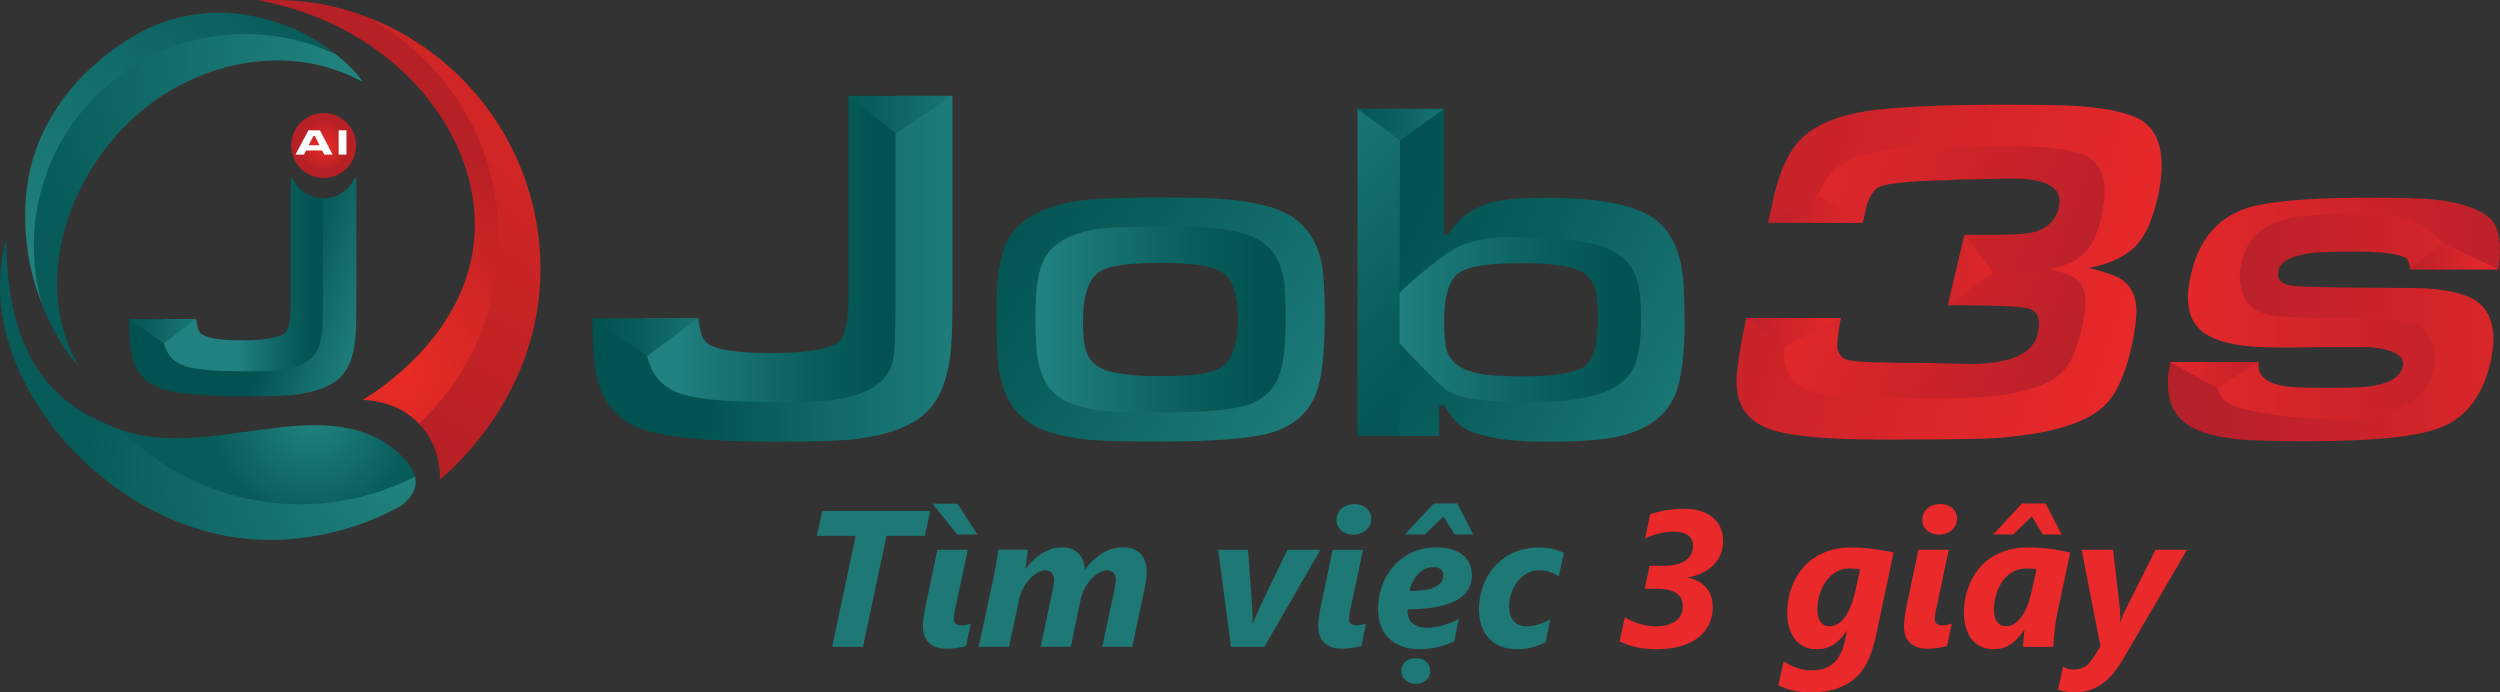<?xml version="1.0" encoding="UTF-8"?>
<svg id="Layer_2" data-name="Layer 2" xmlns="http://www.w3.org/2000/svg" xmlns:xlink="http://www.w3.org/1999/xlink" viewBox="0 0 509.21 141.04">
  <rect x="0" y="0" width="509.21" height="141.04" fill="#333333" stroke="none"/>
  <defs>
    <style>
      .cls-1 {
        fill: url(#linear-gradient-2);
      }

      .cls-2 {
        fill: url(#radial-gradient-7);
      }

      .cls-3 {
        fill: #fff;
      }

      .cls-4 {
        fill: url(#linear-gradient-17);
      }

      .cls-5 {
        fill: url(#linear-gradient-15);
      }

      .cls-6 {
        fill: url(#linear-gradient-18);
      }

      .cls-7 {
        fill: url(#linear-gradient-28);
      }

      .cls-8 {
        fill: url(#linear-gradient-14);
      }

      .cls-9 {
        fill: url(#linear-gradient-36);
      }

      .cls-10 {
        fill: url(#linear-gradient-20);
      }

      .cls-11 {
        fill: url(#linear-gradient-6);
      }

      .cls-12 {
        fill: url(#radial-gradient-5);
      }

      .cls-13 {
        fill: url(#radial-gradient-4);
      }

      .cls-14 {
        fill: url(#linear-gradient-35);
      }

      .cls-15 {
        fill: url(#linear-gradient-32);
      }

      .cls-16 {
        fill: url(#linear-gradient-11);
      }

      .cls-17 {
        fill: url(#radial-gradient-6);
      }

      .cls-18 {
        fill: url(#linear-gradient-10);
      }

      .cls-19 {
        fill: url(#radial-gradient);
      }

      .cls-20 {
        fill: url(#linear-gradient-37);
      }

      .cls-21 {
        fill: url(#linear-gradient-16);
      }

      .cls-22 {
        fill: url(#linear-gradient-31);
      }

      .cls-23 {
        fill: url(#linear-gradient-21);
      }

      .cls-24 {
        fill: url(#linear-gradient-25);
      }

      .cls-25 {
        fill: url(#linear-gradient-5);
      }

      .cls-26 {
        fill: #eb2c25;
      }

      .cls-27 {
        fill: url(#radial-gradient-2);
      }

      .cls-28 {
        fill: url(#linear-gradient-34);
      }

      .cls-29 {
        fill: url(#radial-gradient-3);
      }

      .cls-30 {
        fill: url(#linear-gradient-7);
      }

      .cls-31 {
        fill: url(#linear-gradient-24);
      }

      .cls-32 {
        fill: url(#linear-gradient-9);
      }

      .cls-33 {
        fill: url(#linear-gradient-22);
      }

      .cls-34 {
        fill: url(#linear-gradient-3);
      }

      .cls-35 {
        fill: #1d7876;
      }

      .cls-36 {
        fill: url(#linear-gradient);
      }

      .cls-37 {
        fill: url(#linear-gradient-27);
      }

      .cls-38 {
        fill: #e9292a;
      }

      .cls-39 {
        fill: url(#linear-gradient-33);
      }

      .cls-40 {
        fill: url(#linear-gradient-38);
      }

      .cls-41 {
        fill: url(#linear-gradient-29);
      }

      .cls-42 {
        fill: url(#linear-gradient-30);
      }

      .cls-43 {
        fill: url(#linear-gradient-23);
      }

      .cls-44 {
        fill: url(#linear-gradient-19);
      }

      .cls-45 {
        fill: url(#linear-gradient-4);
      }

      .cls-46 {
        fill: url(#linear-gradient-8);
      }

      .cls-47 {
        fill: url(#linear-gradient-12);
      }

      .cls-48 {
        fill: url(#linear-gradient-13);
      }

      .cls-49 {
        fill: url(#linear-gradient-26);
      }
    </style>
    <linearGradient id="linear-gradient" x1="279.28" y1="54.97" x2="334.71" y2="54.97" gradientUnits="userSpaceOnUse">
      <stop offset="0" stop-color="#218180"/>
      <stop offset=".59" stop-color="#0f6665"/>
      <stop offset="1" stop-color="#015250"/>
    </linearGradient>
    <linearGradient id="linear-gradient-2" x1="209.97" y1="64.9" x2="261.74" y2="64.9" xlink:href="#linear-gradient"/>
    <linearGradient id="linear-gradient-3" x1="123.61" y1="54.43" x2="183.34" y2="54.43" xlink:href="#linear-gradient"/>
    <linearGradient id="linear-gradient-4" x1="213.36" y1="64.86" x2="258.08" y2="64.86" gradientUnits="userSpaceOnUse">
      <stop offset="0" stop-color="#218180"/>
      <stop offset=".09" stop-color="#1d7b7a"/>
      <stop offset=".67" stop-color="#085d5b"/>
      <stop offset="1" stop-color="#015250"/>
    </linearGradient>
    <linearGradient id="linear-gradient-5" x1="271.32" y1="89.62" x2="199.99" y2="39.58" xlink:href="#linear-gradient-4"/>
    <linearGradient id="linear-gradient-6" x1="137.97" y1="51.06" x2="180.88" y2="51.06" xlink:href="#linear-gradient-4"/>
    <linearGradient id="linear-gradient-7" x1="200.22" y1="54.74" x2="142.08" y2="54.74" xlink:href="#linear-gradient"/>
    <linearGradient id="linear-gradient-8" x1="148.39" y1="68.68" x2="121.35" y2="68.68" xlink:href="#linear-gradient-4"/>
    <linearGradient id="linear-gradient-9" x1="200.79" y1="23.38" x2="165.59" y2="23.38" xlink:href="#linear-gradient-4"/>
    <linearGradient id="linear-gradient-10" x1="296.06" y1="85.65" x2="272.33" y2="85.65" xlink:href="#linear-gradient-4"/>
    <linearGradient id="linear-gradient-11" x1="284.88" y1="64.99" x2="332.33" y2="64.99" xlink:href="#linear-gradient-4"/>
    <linearGradient id="linear-gradient-12" x1="353.92" y1="89.63" x2="279.43" y2="49.65" xlink:href="#linear-gradient-4"/>
    <linearGradient id="linear-gradient-13" x1="251.86" y1="27.18" x2="305.57" y2="79.6" xlink:href="#linear-gradient-4"/>
    <linearGradient id="linear-gradient-14" x1="300.59" y1="25.4" x2="273.4" y2="25.4" xlink:href="#linear-gradient-4"/>
    <linearGradient id="linear-gradient-15" x1="445.08" y1="64.57" x2="508.32" y2="64.57" gradientUnits="userSpaceOnUse">
      <stop offset="0" stop-color="#b52028"/>
      <stop offset=".32" stop-color="#c72228"/>
      <stop offset="1" stop-color="#eb2628"/>
    </linearGradient>
    <linearGradient id="linear-gradient-16" x1="431.8" y1="55.56" x2="359.19" y2="55.56" xlink:href="#linear-gradient-15"/>
    <linearGradient id="linear-gradient-17" x1="437.85" y1="52.19" x2="356.83" y2="21.52" gradientUnits="userSpaceOnUse">
      <stop offset="0" stop-color="#b5202a"/>
      <stop offset=".3" stop-color="#c5222a"/>
      <stop offset="1" stop-color="#e9292a"/>
    </linearGradient>
    <linearGradient id="linear-gradient-18" x1="424.4" y1="82.69" x2="361.49" y2="50.8" xlink:href="#linear-gradient-17"/>
    <linearGradient id="linear-gradient-19" x1="413.33" y1="76.78" x2="359.23" y2="46.6" xlink:href="#linear-gradient-17"/>
    <linearGradient id="linear-gradient-20" x1="316.54" y1="28.39" x2="437.34" y2="68.94" xlink:href="#linear-gradient-17"/>
    <linearGradient id="linear-gradient-21" x1="356.1" y1="42.91" x2="384.57" y2="42.34" xlink:href="#linear-gradient-17"/>
    <linearGradient id="linear-gradient-22" x1="350.7" y1="67.49" x2="377.16" y2="67.78" xlink:href="#linear-gradient-17"/>
    <linearGradient id="linear-gradient-23" x1="380.95" y1="55" x2="411.43" y2="55" xlink:href="#linear-gradient-17"/>
    <linearGradient id="linear-gradient-24" x1="451.48" y1="73.73" x2="451.49" y2="73.73" xlink:href="#linear-gradient-17"/>
    <linearGradient id="linear-gradient-25" x1="442.6" y1="64.48" x2="508.19" y2="64.48" xlink:href="#linear-gradient-17"/>
    <linearGradient id="linear-gradient-26" x1="447.46" y1="66.78" x2="533.19" y2="66.78" xlink:href="#linear-gradient-17"/>
    <linearGradient id="linear-gradient-27" x1="521.25" y1="62.82" x2="433.95" y2="62.82" xlink:href="#linear-gradient-17"/>
    <linearGradient id="linear-gradient-28" x1="489.21" y1="52.16" x2="508.02" y2="52.16" xlink:href="#linear-gradient-17"/>
    <linearGradient id="linear-gradient-29" x1="467.21" y1="76.38" x2="439.17" y2="76.38" xlink:href="#linear-gradient-17"/>
    <linearGradient id="linear-gradient-30" x1="86.02" y1="49.73" x2="102.26" y2="49.73" xlink:href="#linear-gradient-15"/>
    <radialGradient id="radial-gradient" cx="79.81" cy="75.47" fx="79.81" fy="75.47" r="48.09" gradientUnits="userSpaceOnUse">
      <stop offset="0" stop-color="#eb2c25"/>
      <stop offset=".99" stop-color="#b72025"/>
    </radialGradient>
    <radialGradient id="radial-gradient-2" cx="144.38" cy="-7.93" fx="144.38" fy="-7.93" r="115.63" xlink:href="#radial-gradient"/>
    <radialGradient id="radial-gradient-3" cx="63.68" cy="84.91" fx="63.68" fy="84.91" r="20.76" gradientUnits="userSpaceOnUse">
      <stop offset="0" stop-color="#23847f"/>
      <stop offset="1" stop-color="#075c5a"/>
    </radialGradient>
    <radialGradient id="radial-gradient-4" cx="83.98" cy="94.92" fx="83.98" fy="94.92" r="66.27" xlink:href="#radial-gradient-3"/>
    <radialGradient id="radial-gradient-5" cx="72.51" cy="13.43" fx="72.51" fy="13.43" r="66.27" xlink:href="#radial-gradient-3"/>
    <radialGradient id="radial-gradient-6" cx="1.51" cy="53.5" fx="1.51" fy="53.5" r="76.19" xlink:href="#radial-gradient-3"/>
    <linearGradient id="linear-gradient-31" x1="67.79" y1="38.74" x2="67.76" y2="38.72" xlink:href="#linear-gradient-4"/>
    <linearGradient id="linear-gradient-32" x1="67.79" y1="38.74" x2="67.76" y2="38.72" xlink:href="#linear-gradient-4"/>
    <linearGradient id="linear-gradient-33" x1="67.8" y1="38.73" x2="67.75" y2="38.73" xlink:href="#linear-gradient-4"/>
    <radialGradient id="radial-gradient-7" cx="65.92" cy="29.66" fx="65.92" fy="29.66" r="5.13" xlink:href="#radial-gradient"/>
    <linearGradient id="linear-gradient-34" x1="67.75" y1="38.73" x2="67.79" y2="38.73" xlink:href="#linear-gradient-4"/>
    <linearGradient id="linear-gradient-35" x1="71.08" y1="63.59" x2="63.17" y2="55.49" xlink:href="#linear-gradient-4"/>
    <linearGradient id="linear-gradient-36" x1="48.64" y1="56.09" x2="64.61" y2="56.09" xlink:href="#linear-gradient-4"/>
    <linearGradient id="linear-gradient-37" x1="76.13" y1="65.09" x2="57.18" y2="59.13" xlink:href="#linear-gradient"/>
    <linearGradient id="linear-gradient-38" x1="42.48" y1="67.54" x2="23.68" y2="67.33" xlink:href="#linear-gradient-4"/>
  </defs>
  <g id="Layer_1-2" data-name="Layer 1">
    <g>
      <g>
        <path class="cls-36" d="m335.24,59.64c-.69-4.52-1.75-8.71-6.42-10.54-2.21-.87-4.68-1.19-6.99-1.69-2.64-.57-5.28-1.21-7.96-1.53-5.84-.7-11.57.86-17.02,2.82-2.47.89-4.96,1.82-7.09,3.37-1.45,1.06-2.7,2.31-3.88,3.64.26-8.38.67-16.75,1.21-25.11,1.69-1.17,3.3-2.47,4.79-3.89.39-.38.63-.98.63-1.52s-.23-1.16-.63-1.52c-.41-.38-.95-.66-1.52-.63-.58.03-1.1.22-1.52.63-.86.82-1.76,1.59-2.69,2.32-.24.18-.48.35-.72.53-.16-.11-.34-.21-.53-.28-.3-.14-.58-.32-.85-.5-.26-.23-.51-.46-.73-.74-.28-.39-.56-.77-.9-1.11-.26-.26-.57-.51-.89-.69-.56-.31-1-.39-1.63-.46-.51-.05-1.17.28-1.52.63-.37.37-.65.98-.63,1.52.03.56.21,1.13.63,1.52.15.11.29.22.44.34.18.11.37.18.57.23.14.14.28.28.41.43.39.52.77,1.03,1.27,1.45.56.46,1.15.81,1.78,1.11-.6,9.11-1.05,18.23-1.31,27.35-.13,4.52-.2,8.97.44,13.46.68,4.78,1.42,9.49,1.43,14.34,0,2.77,4.31,2.77,4.3,0-.01-3.67-.4-7.29-.91-10.9,2.54,3.23,6.01,5.51,9.84,6.94,4.71,1.76,9.86,2.12,14.84,2.15,4.87.03,10.28.19,15-1.26,4.23-1.3,7.39-4.29,8.9-8.45,1.66-4.57.61-9.31-.1-13.95Zm-3.29,9.39c-.23,3.59-2.14,7.01-5.52,8.47-3.62,1.56-8.02,1.41-11.88,1.48-4.16.08-8.4.07-12.49-.76-4.11-.84-8.03-2.49-10.98-5.55-3.17-3.29-3.73-7.12-3.6-11.54,0-.24-.03-.44-.08-.64,2.44-2.91,4.9-5.43,8.53-6.88,4-1.59,8.27-3.07,12.57-3.51,4.4-.44,8.6.68,12.86,1.6,3.6.78,7.95.95,9.05,5.15.5,1.93.68,3.98.99,5.95.32,2.06.68,4.14.55,6.24Z"/>
        <path class="cls-1" d="m262.73,67.24c-.32-5.26.9-11.14-1.43-16.07-.98-2.06-2.62-3.83-4.74-4.72-2.54-1.05-5.64-.92-8.34-1.12-5.95-.44-11.92-.77-17.89-.58-3.34.11-6.67.4-9.98.89-2.87.42-5.73,1.13-7.79,3.31-3.44,3.65-4.27,9.55-4,14.58-.27.62-.27,1.36.17,2.03,0,.04,0,.07,0,.11.08.67.4,1.18.84,1.52.4,1.78-.39,4.09-.37,5.71.02,2.43.97,4.64,2.61,6.42,3.47,3.76,9.27,4.77,14.11,5.32,5.85.67,11.82.43,17.7.24,5.17-.17,12.12.32,16.33-3.26,4.26-3.62,3.06-9.5,2.77-14.39Zm-5.37,10.95c-1.6,1.57-4.45,1.85-6.57,2.04-2.49.22-5,.28-7.5.36-4.99.16-10.02.31-15-.04-4.36-.3-10.83-.88-13.75-4.65-1.6-2.06-.84-4.44-.66-6.81.13-1.81-.13-3.51-.99-5.01-.28-3.84,0-8.44,2.23-11.5,1.3-1.79,3.29-2.28,5.37-2.63,2.67-.45,5.39-.68,8.09-.82,5.02-.25,10.06-.1,15.08.2,2.46.15,4.91.33,7.36.52,2.2.17,4.36.19,5.79,2.12,2.67,3.61,1.4,9.15,1.53,13.32.06,2.15.31,4.27.46,6.41.15,2.16.23,4.84-1.45,6.49Z"/>
        <path class="cls-34" d="m184.78,27.09c.26-2.75-4.04-2.74-4.3,0-.69,7.26-1.07,14.55-1.09,21.84-.02,7.24.51,14.49.05,21.73-.05.8-.11,1.59-.19,2.39-.06.63,0,2.01-.32,2.56-.47.78-2.79,1.41-3.72,1.74-2.97,1.06-6.08,1.67-9.22,1.95-6.35.57-13.06.27-19.37-.61-3.76-.53-7.15-2.17-10.43-4.01-.62-.35-1.28-.7-1.8-1.2-.1-.09-.23-.26-.35-.37,1.67-.67,3.31-1.86,4.86-2.72,2.08-1.15.67-4.8-1.66-3.93-3.01,1.12-7.13,2.65-10.02.42-1.15-.88-2.12-2-3.71-1.19-1.22.62-1.7,2.24-.94,3.39.44.66,1.05.94,1.68.97.24.17.49.33.57.39.43.31.85.56,1.32.79,1.04.5,2.13.79,3.26.94-.05.37-.03.78.07,1.23.76,3.31,4.23,4.87,6.96,6.27,3.6,1.84,7.18,3.02,11.21,3.45,3.83.4,7.71.65,11.56.71,7.17.1,15.71-.49,21.94-4.46,1.41-.9,1.86-2.12,2.09-3.71.28-2,.46-4.01.56-6.02.22-4.34.09-8.69-.01-13.03-.23-9.86.06-19.69,1-29.51Z"/>
        <g>
          <g>
            <path class="cls-45" d="m261.64,56.33c-.72-3.42-2.44-6.04-5.14-7.58-2.01-1.14-5.16-2.31-9.2-2.71-2.25-.23-5.38-.54-10.29-.54-6.39,0-11.5.17-13.81.54-5.5.89-8.9,3.27-10.56,6.5-1.14,2.2-1.9,6.22-1.9,11.37,0,4.32.02,7.35.27,8.93.6,3.84,2.1,6.44,4.6,8.12,2.06,1.39,5.51,2.56,9.75,2.98,1.76.18,5.48.27,11.1.27,7.54,0,12.92-.32,16.24-1.08,3.96-.92,6.86-3.13,8.12-6.5.87-2.3,1.35-6.45,1.35-12.18,0-3.81-.19-6.48-.54-8.12Zm-13.43,18.82c-1.76.98-5.66,1.46-11.71,1.46s-9.9-.52-12.14-1.56c-1.69-.78-2.79-2.14-3.32-4.1-.29-1.11-.44-2.96-.44-5.56,0-5.75,1.37-9.25,4.1-10.48,2.02-.91,5.96-1.37,11.85-1.37,5.43,0,9.28.49,11.56,1.47,2.7,1.17,4.05,4.49,4.05,9.95s-1.32,8.73-3.95,10.19Z"/>
            <path class="cls-25" d="m269.14,53.44c-.94-4.49-3.19-7.73-6.73-9.75-2.64-1.5-6.6-2.5-11.9-3.03-2.96-.29-7.66-.44-14.1-.44-8.39,0-14.1.24-17.12.73-7.22,1.17-11.92,3.87-14.1,8.1-1.5,2.89-2.24,7.72-2.24,14.49,0,5.66.16,9.53.49,11.61.78,5.04,2.81,8.67,6.1,10.88,2.7,1.82,6.83,3.01,12.39,3.56,2.3.23,7.15.34,14.54.34,9.88,0,17-.51,21.36-1.51,5.2-1.21,8.63-4.02,10.29-8.44,1.14-3.03,1.71-8.29,1.71-15.8,0-5.01-.23-8.58-.68-10.73Zm-8.57,22.99c-1.26,3.37-3.88,5.51-7.84,6.43-3.32.77-8.75,1.15-16.28,1.15-5.62,0-9.32-.09-11.07-.26-4.24-.42-7.39-1.32-9.44-2.71-2.5-1.69-4.05-4.45-4.65-8.29-.25-1.58-.37-4.53-.37-8.85,0-5.15.57-8.83,1.71-11.04,1.66-3.22,5.24-5.28,10.74-6.17,2.3-.37,6.65-.56,13.05-.56,4.91,0,8.48.11,10.74.34,4.04.4,7.07,1.16,9.07,2.3,2.7,1.54,4.41,4.01,5.13,7.43.35,1.64.52,4.37.52,8.18,0,5.73-.44,9.74-1.3,12.04Z"/>
          </g>
          <g>
            <path class="cls-11" d="m182.98,52.28s.23,18.44-.41,20.84c-.18.68-1.26,3.65-1.86,4.33-1.97,2.29-5.98,4.31-10.94,4.95-2.19.29-6.18.21-11.76.21-8.3,0-14.45-.14-18.16-1.03-4.5-1.08-7.34-4.57-8.25-8.87-.34-1.58-.38-7.84-.38-7.84h11.04c.27,2.49.76,4.08,1.47,4.76,1.56,1.53,5.93,2.29,13.12,2.29s12.21-.78,14.04-2.34c1.29-1.12,1.93-4.12,1.93-9V19.51c3.59-.01,10.46.03,10.46.04l-.31,32.72Z"/>
            <path class="cls-30" d="m194,19.51v41.51c0,5.39-.16,9.24-.46,11.55-.61,4.65-1.97,8.17-4.07,10.58-2.78,3.22-7.67,5.29-14.66,6.21-3.08.41-8.56.61-16.43.61-11.7,0-20.16-.63-25.38-1.88-6.34-1.52-10.16-5.32-11.45-11.39-.58-2.71-.86-6.21-.86-10.48,0-.43,0-.88,0-1.35h10.53v.2c0,.55.01,1.07.02,1.58h0c.06,2.32.26,4.27.59,5.85.91,4.31,3.62,7,8.12,8.08,3.71.89,9.7,1.33,18,1.33,5.58,0,9.47-.14,11.65-.43,4.95-.65,8.42-2.12,10.39-4.4.6-.68,1.11-1.5,1.54-2.44.09-.35.22-.84.41-1.51.64-2.4.44-20.59.44-20.59V19.51h11.61Z"/>
            <polygon class="cls-46" points="131.81 72.5 142.21 64.86 120.88 64.86 131.81 72.5"/>
            <polygon class="cls-32" points="182.47 27.19 193.82 19.56 172.87 19.56 182.47 27.19"/>
          </g>
          <g>
            <polygon class="cls-18" points="284.98 82.55 276.51 88.76 293.14 88.76 284.98 82.55"/>
            <path class="cls-16" d="m334.2,57.14c-.78-2.79-2.65-4.84-5.14-6.23-3.57-1.98-10.91-3.25-21.12-3.25-4.68,0-8.14,1.11-10.29,1.9-3.32,1.21-11.67,7.94-13.54,10.16l-.03,10.66c1.2,1.49,8.07,8.39,9.36,8.97,2.88,1.27,7.69,2.97,15.3,2.97,6.27,0,11.11-.26,14.08-.81,5.31-.99,9.03-3.5,10.56-6.5,1.08-2.11,1.35-5.67,1.35-10.29,0-3.47-.12-6.06-.54-7.58Zm-11.59,17.57c-2.05,1.3-6.18,1.95-12.39,1.95-4.16,0-7.12-.18-8.88-.53-3.71-.75-5.94-2.36-6.69-4.83-.33-1.08-.49-3.06-.49-5.95,0-5.5,1.17-8.86,3.51-10.1,2.08-1.1,6.16-1.65,12.24-1.65,5.3,0,9.14.47,11.51,1.41,1.82.72,3.01,2.07,3.56,4.05.33,1.17.49,3.05.49,5.66,0,5.46-.96,8.8-2.88,10Z"/>
            <path class="cls-47" d="m343.14,65c0,6.83-.58,11.8-1.76,14.93-1.65,4.42-5.36,7.36-11.11,8.83-3.21.82-8.22,1.22-15.01,1.22-7.25,0-12.52-.73-15.8-2.18-.45-.2-.87-.42-1.25-.64-1.4-.84-2.75-2.37-4.05-4.59h-1.03v6.2h-8.14l-.89-19.97c1.2,1.49,9.6,10.32,10.89,10.89,2.88,1.27,4.15,1.9,13.53,2.21,6.27.2,10.89-.28,13.86-.83,5.31-.99,8.73-2.98,10.25-5.97,1.08-2.11,1.62-5.47,1.62-10.09,0-3.47-.21-5.97-.63-7.49-.78-2.79-2.42-4.88-4.91-6.27-3.57-1.98-10.46-2.97-20.67-2.97-4.68,0-8.01.8-10.16,1.58-3.32,1.21-11.93,8.59-13.79,10.81l1.07-38.49h8.99v25.65h.78c2.01-3.28,4.89-5.46,8.63-6.53.29-.08.59-.16.91-.23,2.37-.53,5.79-.79,10.25-.79,11.05,0,18.52,1.46,22.39,4.39,2.7,2.05,4.47,5.14,5.32,9.27.45,2.24.68,5.93.68,11.07Z"/>
            <path class="cls-48" d="m276.51,22.17v66.58h8.49l.05-18.64.03-10.66.1-37.28h-8.67Z"/>
            <polygon class="cls-8" points="285.16 28.61 294.13 22.18 276.51 22.18 285.16 28.61"/>
          </g>
        </g>
        <g>
          <path class="cls-35" d="m188.37,109.15h-7.8l-4.79,22.6h-6.27l4.77-22.6h-7.9l1.1-5.08h21.99l-1.1,5.08Z"/>
          <path class="cls-35" d="m196.79,131.58c-.23.07-.5.13-.8.19-.3.07-.62.13-.97.18-.34.06-.69.1-1.06.14-.37.03-.73.05-1.09.05-.86,0-1.6-.11-2.21-.34s-1.12-.54-1.52-.95c-.4-.4-.69-.89-.88-1.45-.19-.56-.28-1.17-.28-1.84,0-.28.02-.6.05-.94.03-.35.07-.71.13-1.09.05-.38.11-.76.18-1.16s.15-.77.22-1.13c.05-.22.14-.62.26-1.21.12-.58.26-1.26.42-2.02.16-.76.33-1.56.51-2.4.18-.84.35-1.64.51-2.4s.3-1.43.42-2.02c.12-.58.21-.99.26-1.21h6.18l-2.36,11.12c-.1.45-.21.96-.33,1.51s-.17,1.05-.17,1.46c0,.49.15.83.46,1.02.31.19.66.29,1.06.29.33,0,.67-.04,1.01-.11.34-.07.65-.16.94-.28-.17.77-.33,1.54-.48,2.29-.15.75-.32,1.51-.48,2.29Zm-1.83-22.72l-5.02-6.27h5.1l4.03,6.27h-4.11Z"/>
          <path class="cls-35" d="m233.6,116.69c0,.19-.02.45-.06.77s-.09.66-.15,1-.12.69-.18,1.01-.12.61-.17.84l-2.41,11.43h-6.12l2.41-11.27c.08-.41.15-.84.23-1.27.08-.44.12-.77.12-1,0-.64-.15-1.14-.46-1.5-.31-.35-.78-.53-1.43-.53-.49,0-1.01.17-1.56.5-.55.33-1.08.77-1.57,1.31s-.93,1.16-1.31,1.85c-.38.69-.65,1.41-.8,2.14l-2.03,9.77h-6.16l2.41-11.27c.08-.41.15-.84.23-1.27s.12-.77.12-1c0-.64-.16-1.14-.47-1.5-.32-.35-.79-.53-1.42-.53-.5,0-1.03.17-1.58.5-.55.33-1.07.78-1.56,1.32-.49.55-.92,1.17-1.29,1.86-.37.69-.64,1.4-.79,2.12l-2.09,9.77h-6.18l2.93-13.55c.12-.59.23-1.19.35-1.79.12-.6.22-1.17.31-1.72.09-.55.17-1.06.24-1.53.07-.47.13-.86.16-1.19h6.02c-.04.36-.08.74-.13,1.13-.05.39-.09.77-.13,1.13-.05.36-.09.68-.13.96-.04.28-.07.47-.1.59h.08c.48-.62.99-1.19,1.55-1.71s1.15-.97,1.77-1.35,1.26-.68,1.91-.9c.66-.22,1.31-.33,1.97-.33,1.54,0,2.71.4,3.49,1.2s1.24,1.9,1.37,3.32c.49-.67,1.02-1.28,1.6-1.83.58-.55,1.2-1.03,1.85-1.43.66-.4,1.34-.71,2.05-.93.71-.22,1.43-.33,2.16-.33,1.63,0,2.87.45,3.7,1.34.83.89,1.24,2.18,1.24,3.85Z"/>
          <path class="cls-35" d="m257.52,131.75h-6.79l-2.61-19.77h6.08l.79,10.94c.03.25.05.54.07.89.02.35.04.71.05,1.08.01.37.02.74.03,1.11,0,.37,0,.68-.03.96h.08c.1-.27.22-.57.37-.9s.29-.67.44-1.02.31-.71.47-1.06c.16-.35.31-.69.45-1.01l5.31-10.98h6.72l-11.43,19.77Z"/>
          <path class="cls-35" d="m277.3,131.58c-.23.07-.5.13-.8.19-.3.07-.62.13-.97.18-.34.06-.69.1-1.06.14-.37.03-.73.05-1.09.05-.86,0-1.6-.11-2.21-.34s-1.12-.54-1.52-.95c-.4-.4-.69-.89-.88-1.45-.19-.56-.28-1.17-.28-1.84,0-.28.02-.6.05-.94.03-.35.07-.71.13-1.09.05-.38.11-.76.18-1.16.07-.39.15-.77.22-1.13.05-.22.14-.62.26-1.21.12-.58.26-1.26.42-2.02.16-.76.33-1.56.51-2.4.18-.84.35-1.64.51-2.4.16-.76.3-1.43.42-2.02.12-.58.21-.99.26-1.21h6.18l-2.36,11.12c-.1.45-.21.96-.33,1.51s-.17,1.05-.17,1.46c0,.49.15.83.46,1.02.31.19.66.29,1.06.29.33,0,.67-.04,1.01-.11.34-.07.65-.16.94-.28-.17.77-.33,1.54-.48,2.29-.15.75-.32,1.51-.48,2.29Zm2.01-25.96c0,.5-.1.95-.29,1.35-.19.4-.45.74-.78,1.03-.33.29-.71.51-1.16.67-.44.15-.92.23-1.44.23s-.94-.07-1.36-.22c-.42-.15-.78-.35-1.08-.62-.3-.27-.54-.58-.71-.94-.17-.36-.26-.75-.26-1.18,0-.5.09-.95.28-1.35.19-.4.44-.74.77-1.03.33-.29.72-.51,1.17-.66.45-.16.94-.23,1.47-.23.49,0,.94.07,1.35.22.41.15.77.35,1.07.62.3.26.54.57.71.94.17.36.26.75.26,1.18Z"/>
          <path class="cls-35" d="m299.81,117.08c0,1.02-.22,1.95-.65,2.8s-1.15,1.58-2.16,2.2c-1.01.62-2.35,1.1-4.02,1.46-1.67.36-3.76.55-6.25.59-.03.08-.04.15-.04.2v.18c0,.4.06.8.19,1.2.13.4.35.76.67,1.08.31.32.73.58,1.24.78s1.16.3,1.93.3c.46,0,.97-.04,1.51-.13.55-.08,1.1-.2,1.67-.37.57-.16,1.13-.35,1.69-.58.56-.23,1.08-.47,1.55-.74l-.95,4.56c-.4.21-.86.4-1.37.6-.51.19-1.07.37-1.67.52-.6.15-1.24.28-1.91.37-.68.09-1.37.13-2.08.13-1.49,0-2.77-.22-3.84-.66-1.07-.44-1.95-1.02-2.64-1.77-.69-.74-1.19-1.61-1.51-2.6-.32-.99-.48-2.05-.48-3.16,0-1.69.28-3.29.84-4.81.56-1.52,1.36-2.85,2.39-4,1.04-1.14,2.28-2.06,3.74-2.73s3.09-1.01,4.89-1.01c1.3,0,2.41.16,3.32.46.91.31,1.66.72,2.24,1.24.58.52,1,1.12,1.27,1.79.27.67.41,1.36.41,2.09Zm-11.43,22.22c-.86,0-1.57-.26-2.13-.77s-.84-1.14-.84-1.87c0-.77.28-1.4.85-1.88.57-.48,1.27-.72,2.12-.72s1.57.24,2.11.73c.55.49.82,1.11.82,1.87s-.27,1.39-.82,1.89c-.55.5-1.25.75-2.11.75Zm7.89-30.44l-2.24-3.67-3.8,3.67h-4.07l5.85-6.31h4.83l3.24,6.31h-3.8Zm-2.28,8.3c0-.48-.18-.87-.53-1.19-.35-.32-.85-.47-1.5-.47-.57,0-1.11.12-1.63.37-.52.24-1,.58-1.43,1.01s-.8.95-1.11,1.54c-.31.6-.54,1.25-.69,1.94,2.32.03,4.04-.24,5.18-.79,1.14-.55,1.71-1.36,1.71-2.41Z"/>
          <path class="cls-35" d="m317.47,117.41c-.44-.33-1-.62-1.7-.87-.69-.24-1.45-.37-2.26-.37-.94,0-1.79.22-2.55.66-.76.44-1.4,1-1.93,1.7-.53.69-.93,1.47-1.22,2.34-.28.86-.43,1.71-.43,2.55,0,1.33.31,2.35.93,3.07.62.72,1.54,1.08,2.78,1.08.39,0,.79-.04,1.21-.12.42-.08.83-.18,1.24-.32.41-.13.81-.29,1.19-.45.38-.17.72-.35,1.03-.54l-.95,4.67c-.88.45-1.81.8-2.8,1.05-.99.25-1.98.38-2.97.38-1.29,0-2.42-.2-3.39-.6-.97-.4-1.79-.96-2.44-1.68-.66-.72-1.15-1.58-1.48-2.58s-.49-2.09-.49-3.29c0-1.11.13-2.18.38-3.23.25-1.05.61-2.04,1.09-2.96.48-.93,1.06-1.78,1.77-2.57.7-.78,1.51-1.46,2.41-2.03.91-.57,1.91-1.01,3.01-1.32,1.1-.32,2.29-.47,3.56-.47.59,0,1.15.04,1.68.11.53.07,1.01.16,1.45.27s.82.23,1.16.37c.33.13.6.26.81.37l-1.1,4.79Z"/>
        </g>
      </g>
      <g>
        <path class="cls-5" d="m506.37,50.28c-4.96-2.44-9.97-5.45-15.27-7.09-5.13-1.59-10.73-.75-15.99-.46-4.93.27-10.55.01-15.03,2.38-4.28,2.25-6.03,7.98-5.43,12.54.64,4.86,4.18,7.65,8.89,8.1,2.53.25,5.02.33,7.54.74,2.57.42,5.12.7,7.72.81,2.56.11,5.15.11,7.7.44,2.05.27,5.59.6,6.57,2.75.83,1.82,1.39,5.13-.1,6.66-1.56,1.6-3.87,2.91-5.87,3.88-2.69,1.32-5.47,1.55-8.42,1.56-3.03,0-6.06-.01-9.09-.02-3.07,0-5.9-.12-8.82-1.15-1.42-.5-2.81-1.09-4.21-1.64-.1-.04-.2-.08-.3-.11.55-.14,1.1-.31,1.64-.51,2.54-.96,1.58-4.89-1.14-4.15-.98.27-2.18.47-3.36.77-2.35.23-4.7-.22-6.87-1.43-2.42-1.34-4.6,2.37-2.17,3.71,1.49.83,3.08,1.41,4.71,1.74.04.3.11.61.25.91.62,1.28,2.14,1.63,3.36,2.12,2.6,1.04,5.18,2.19,7.84,3.04,2.62.83,5.31.99,8.04,1,3.16.01,6.32.02,9.48.02,2.67,0,5.39-.04,7.96-.82,2.46-.75,4.73-2.02,6.84-3.47,2.07-1.42,4.31-2.92,5.03-5.47.64-2.3.16-5.29-.58-7.52-.84-2.51-2.54-4-4.99-4.9-5.32-1.97-11.18-1.39-16.73-1.89-2.88-.26-5.7-.96-8.59-1.16-2.26-.16-5.23.21-6.9-1.69-1.86-2.13-1.37-5.34-.54-7.78.96-2.81,3.17-3.8,5.94-4.36,3.24-.65,6.66-.61,9.95-.79,3.3-.18,6.63-.52,9.93-.42,3.15.1,5.95,1.15,8.74,2.47-.75.55-1.42,1.23-1.98,2.02-1.61,2.25,2.11,4.4,3.71,2.17.96-1.34,2.8-1.73,4.27-1.07,1.82.82,3.06,1.95,5.15,2.1,2.1.15,2.97-3.08,1.09-4.01Z"/>
        <path class="cls-21" d="m429.95,43.94c2.08-5.51.68-12.5-5.81-13.94-3.34-.74-6.94-.73-10.34-.97-3.62-.25-7.25-.47-10.88-.65-3.74-.19-7.49-.34-11.24-.45-3.37-.1-6.76-.22-10.11.28-5.51.83-10.92,4.08-12.59,9.4-.15,0-.31.03-.46.08-2.6.77-4.96,2.08-7.02,3.83-.26.22-.47.63-.55.95-.13.47-.08.96.11,1.4.15.35.36.63.66.86.34.27.85.51,1.3.46,1.01-.11,1.93-.34,2.82-.85.79-.46,1.4-1.08,1.95-1.78.13-.06.26-.14.39-.2.28-.11.58-.21.87-.31.53.48,1.32.62,2.04.45,1.6.91,3.29,1.65,5.1,2.12,1.09.28,2.38-.36,2.65-1.5.26-1.12-.34-2.35-1.5-2.65-.76-.2-1.5-.45-2.23-.74-.7-.31-1.37-.66-2.02-1.05,1.59-5.24,8.78-6.51,13.59-6.55,7.39-.06,14.83.43,22.21.88,3.74.23,7.48.49,11.22.8,2.98.24,5.93.65,6.47,4.13.5,3.22-1.41,6.45-2.85,9.19-1.38,2.63-2.99,5.24-6.16,5.67-.76.1-1.23.66-1.42,1.32-.67.02-1.34.03-2.02.05-2.13.05-4.3-.02-6.41.29-.37.06-.66.15-.92.26-.37-.51-1.06-.87-1.56-1.27-1.25-1.01-2.01-2.85-2.81-4.2-.62-1.04-2.24-.1-1.62.95.67,1.12,1.28,2.3,2.04,3.36.31.44.65.86,1.06,1.22.17.15.53.46.75.54.27.1.69-.12.33.06-2.56,1.29-4.97,3.18-7.23,4.93-.93.71-.13,2.26.95,1.62,1.7-1.01,3.58-1.66,5.29-2.63.71-.4,1.4-.87,2.01-1.4.28-.24.54-.5.78-.78.51-.58.77-.77,1.59-.86,2.04-.23,4.12-.17,6.17-.22.59-.01,1.18-.03,1.77-.04.17.3.4.57.71.74,1.81.94,4.08,2.01,5.09,3.89,1.26,2.34-.49,5.77-1.24,8.06-.74,2.22-1.36,5.88-3.37,7.3-2.15,1.52-5.43,2-7.97,2.38-5.81.88-11.82.55-17.67.4-6.05-.16-12.17-.28-18.2-.87-2.85-.28-5.46-1.17-7.42-3.32-.48-.52-.9-1.1-1.23-1.73-.29-.55-.31-.68.02-.86,2.06-.27,4.12-1.07,6.01-2.13,2.12-1.19.7-4.6-1.66-3.93-1.6.46-3.96.97-5.86,1.94-1.04-.02-2.04-.32-2.92-1.09-2.07-1.82-5.12,1.21-3.04,3.04.91.8,1.88,1.35,2.89,1.72-.38,2.81,2.1,5.71,4.11,7.35,2.65,2.15,5.75,2.99,9.09,3.3,3.97.38,7.97.5,11.95.66,7.67.31,15.57.84,23.21-.09,3.49-.42,7.27-1.07,10.39-2.79,3.21-1.77,4.16-5.37,5.29-8.61,1.2-3.48,3.24-7.82,1.96-11.53-.68-1.94-2.04-3.41-3.64-4.61,3.53-2.59,5.67-7.49,7.11-11.29Z"/>
        <g>
          <g>
            <path class="cls-4" d="m428.68,41.44c-.1.79-.35,1.83-.54,2.71-.17.79-.34,1.21-.54,1.9-.28.93-.47,1.69-.81,2.44-.09.18-.18.37-.27.54-.14.28-.12.56-.27.81-.31.5-1.09,1.18-1.35,1.62-1.62,2.71-6.86,3.76-6.77,3.79l-12.18.54-5.79-7.96h5.62c2.59,0,4.6-.06,6.05-.18.84-.07,1.48-.15,1.94-.26,3.13-.68,4.99-2.44,5.62-5.27.84-3.96-2.61-5.88-10.35-5.75l-6.28.13-3.62.07c-.19,0-.31,0-.35.01h-.25s-1.78.13-1.78.13c-8.43.15-13.27.71-14.5,1.66-.81.68-1.48,1.79-2.01,3.32-.16.81-.44,2.03-.83,3.65l-9.22-5.53c.03-.07-.03-.2,0-.27.14-.33.39-.77.54-1.08.14-.3.39-.53.54-.81.63-1.12,1.1-1.94,1.9-2.71,2.45-2.3,6.52-4.02,11.91-4.6,4.59-.49,10.94-.81,18.95-.81,5.49,0,9.31.14,11.37.27,5.12.34,8.72,1.16,10.56,2.44.23.17.61.34.81.54,1.78,1.74,2.35,4.8,1.9,8.66Z"/>
            <path class="cls-6" d="m424.89,63.37c-.06.52-.17,1.02-.27,1.62-.02.1-.22,1.38-.27,1.62-.17.78-.75,2.75-.81,2.98-.13.45-.39.95-.54,1.35-.75,2.05-1.38,3.5-2.44,4.6-2.72,2.92-8.9,5.07-17.6,5.69-1.96.14-7.84,0-17.6,0-7.52,0-12.74-.2-15.97-1.08-4.22-1.2-6.5-4.35-6.23-8.66.02-.31.32-.92.32-.92l11.5-5.75h0c-.33,1.23-.59,3.12-.78,5.66.13,1.59.91,2.55,2.34,2.88,1.59.39,7.18.58,16.78.58l7.75.2c8.42,0,13.09-2.08,14-6.25.62-2.79.01-4.47-1.8-5.02-.65-.19-1.84-.34-3.59-.45-2.45-.15-5.98-.23-10.6-.23h-2.34l9.18-6.71-.03-.03,11.92-.55h0c4.09.09,5.64,2.18,5.71,2.26.13.16.43.63.54.81.35.53.66,1.21.81,1.9.05.23,0,1.27,0,1.35.02.64.1,1.34,0,2.17Z"/>
            <path class="cls-44" d="m370.35,39.72c-.06.15-.12.31-.18.47-.13.34-.25.69-.37,1.06-.12.37-.23.74-.34,1.13-.07.26-.14.52-.21.79-.14.54-.26,1.09-.38,1.67l-.11.51h10.67l-9.07-5.62Zm35.55,15.71l-5.75-7.6-3.4,14.34,9.18-6.71-.03-.03Zm-42.41,15.13l11.5-5.75h-10.58c-.45,2.29-.75,4.21-.91,5.75Z"/>
            <path class="cls-10" d="m439.52,40.03c-.98,4.49-2.39,7.76-4.24,9.8-2.11,2.31-5.36,3.89-9.75,4.74,2.95.74,5.05,1.46,6.29,2.14,2.02,1.23,3.12,3.2,3.32,5.9.09,1.89-.21,4.47-.93,7.75-1.21,5.56-2.93,9.51-5.17,11.86-3.61,3.87-11.19,6.21-22.73,7.02-2.6.19-10.37.29-23.31.29-9.98,0-17.12-.58-21.42-1.76-5.59-1.59-8.21-5.25-7.85-10.98.19-2.83.84-6.82,1.95-11.99h0s8.73,0,8.73,0c-.45,2.29-.75,4.21-.91,5.75h0c-.04.36-.07.69-.09,1.01-.27,4.32,1.7,7.07,5.92,8.27,3.24.88,8.62,1.32,16.14,1.32,9.76,0,15.62-.08,17.58-.22,8.7-.61,14.41-2.38,17.13-5.3,1.06-1.1,1.96-2.68,2.71-4.73.15-.41.3-.84.43-1.29.07-.23.14-.45.2-.69.2-.7.38-1.44.55-2.23.05-.24.1-.49.15-.72.05-.23.09-.46.13-.69.02-.1.04-.2.06-.3.1-.6.19-1.16.25-1.68.1-.83.14-1.56.12-2.2,0-.09,0-.17,0-.25-.01-.13-.02-.25-.04-.37-.03-.24-.07-.48-.12-.71-.15-.69-.4-1.3-.74-1.82-.11-.18-.24-.35-.37-.51-.07-.08-.14-.17-.21-.24-.3-.3-.63-.57-1.01-.8-.12-.07-.25-.13-.39-.19-.2-.1-.42-.19-.68-.29-.08-.04-.17-.07-.26-.1-.18-.07-.36-.14-.56-.2-.72-.25-1.57-.5-2.56-.75h0c-.09-.03-.19-.05-.29-.08,3.31-.64,5.76-1.82,7.35-3.57.35-.39.67-.83.98-1.33.15-.25.3-.52.45-.79.09-.18.18-.36.26-.54.35-.74.66-1.58.93-2.5.21-.69.4-1.43.57-2.23.19-.88.33-1.71.42-2.5.46-3.86-.2-6.68-1.98-8.42-.2-.2-.41-.38-.64-.55-1.84-1.27-5.32-2.08-10.44-2.43-2.06-.13-5.84-.19-11.33-.19-8.02,0-14.32.25-18.9.74-5.39.58-9.32,2.03-11.76,4.34-.79.77-1.5,1.73-2.13,2.85-.15.29-.31.58-.45.88-.15.31-.29.62-.42.95-.03.07-.05.13-.08.2-.06.15-.12.31-.18.47-.13.34-.25.69-.37,1.06-.12.37-.23.74-.34,1.13-.07.26-.14.52-.21.79-.13.54-.26,1.09-.37,1.67l-.11.51h-8.65l.88-4c1.23-6.11,3.25-10.54,6.05-13.27,3.25-3.06,8.46-4.98,15.61-5.75,6.08-.65,14.44-.98,25.07-.98,7.28,0,12.29.08,15.02.24,6.8.46,11.42,1.53,13.85,3.22,3.54,2.64,4.52,7.71,2.93,15.22Z"/>
            <polygon class="cls-23" points="379.42 45.35 360.11 45.35 370.35 39.72 379.42 45.35"/>
            <polygon class="cls-33" points="374.98 64.81 363.48 70.56 363.48 70.57 363.48 70.57 355.67 64.82 355.67 64.81 374.98 64.81"/>
            <polygon class="cls-43" points="405.92 55.47 396.75 62.18 400.14 47.83 405.9 55.43 405.92 55.47"/>
          </g>
          <g>
            <path class="cls-31" d="m451.49,73.72s0,.01,0,.02"/>
            <path class="cls-24" d="m497.74,49.13c-2.56-3.38-6.64-4.47-9.1-5.13-.27-.07-.51-.14-.73-.2-3-.85-7.6-.62-16.77-.18-4.13.2-5.89.37-7.96,1.38-3.15,1.54-5.31,3.75-6.42,6.57-1.18,3.01-1.44,7.27.64,10,2.84,3.74,10.01,3.65,23.02,3.49,7.47-.09,9.94-.04,12.28,1.6,4.25,2.99,3.45,7.58,2.03,10.89-1.77,4.14-6.26,5.5-9.87,6.6-2.76.84-6.22.96-12.93.93-1.6,0-2.94-.19-4.65-.42-1.3-.18-2.78-.37-4.69-.54-3.99-.34-5.52-.83-7.69-1.61-1.51-.54-2.15-1.82-2.66-2.85-.09-.18-.18-.35-.26-.51l7.51-4.74-.33-.52-7.6,4.8-8.66-4.84-.3.53,8.74,4.89c.11.19.23.42.34.66.53,1.07,1.26,2.53,3,3.16,2.21.79,3.78,1.29,7.84,1.64,1.9.16,3.36.36,4.66.53,1.73.23,3.09.42,4.72.42.63,0,1.24,0,1.82,0,5.61,0,8.73-.18,11.3-.96,3.73-1.13,8.37-2.54,10.25-6.94,1.51-3.53,2.35-8.41-2.24-11.63-2.61-1.83-5.54-1.8-12.64-1.71-13.77.17-19.97.1-22.52-3.25-2.21-2.91-1.39-7.28-.55-9.41,1.05-2.68,3.11-4.78,6.12-6.25,1.98-.96,3.6-1.12,7.72-1.32,9.1-.45,13.67-.67,16.57.15.22.06.47.13.74.2,2.35.62,6.22,1.66,8.66,4.77l-5.83,4.8.39.47,5.92-4.88,10.3,4.84.26-.55-10.45-4.91Z"/>
            <path class="cls-49" d="m504.58,61.44c-2.64-1.79-6.95-2.71-12.93-2.78-12.94-.03-20.94-.17-24-.39-2.83-.19-4.02-1.25-3.56-3.17.35-1.85,2.7-3.06,7.02-3.61,1.72-.16,4.47-.24,8.24-.24,5.85,0,9.46.46,10.83,1.37.39.36.63,1.1.73,2.24h9.18c-.47-1.65-1.48-4.22-3.46-6.32-4.34-4.64-10.67-4.79-17.04-4.85-8.97-.08-17.47-.15-21.35,5.71-2.39,3.62-2.88,9.29-.29,12.44,2.13,2.59,5.98,2.71,13.66,2.94,4.15.13,6.67-.16,13.59.15,4.11.18,6.81.44,8.73,2.48,1.62,1.73,1.9,3.88,1.99,4.56.52,3.96-1.8,6.96-2.3,7.62-2.62,3.4-6.46,4.28-10.07,5.1-3.22.74-5.68.71-9.92.65-1.81-.03-5.2-.14-9.64-.79-6.56-.96-9.88-1.49-11.5-3.74-.61-.84-1.81-2.96-1.01-7.08h-9.43c-1.1,5.4-.33,9.33,2.34,11.8,2.02,2.05,5.87,3.37,11.56,3.95,2.6.26,7.31.39,14.14.39,13.33,0,22.34-.93,27.02-2.78,5.3-2.11,8.72-6.68,10.24-13.7,1.2-5.66.28-9.64-2.78-11.95Z"/>
            <path class="cls-37" d="m508.92,54.86h-8.82c-.47-1.65-1.48-4.22-3.46-6.32-4.34-4.64-10.67-4.79-17.04-4.85-8.97-.08-17.47-.15-21.35,5.71-2.39,3.62-2.88,9.29-.29,12.44,2.13,2.59,5.98,2.71,13.66,2.94,4.15.13,6.67-.16,13.59.15,4.11.18,6.81.44,8.73,2.48,1.62,1.73,1.9,3.88,1.99,4.56.52,3.96-1.8,6.96-2.3,7.62-2.62,3.4-6.46,4.28-10.07,5.1-3.22.74-5.68.71-9.92.65-1.81-.03-5.2-.14-9.64-.79-6.56-.96-9.88-1.49-11.5-3.74-.61-.84-1.81-2.96-1.01-7.08h8.57c-.36,2.63,1.32,4.26,5.03,4.88,1.23.26,4.11.39,8.63.39,4.26,0,7.12-.08,8.58-.25,4.23-.52,6.6-1.89,7.12-4.1.45-2.18-1.82-3.49-6.83-3.95h-9.9c-7.97.2-13.35.08-16.15-.34-4.49-.62-7.53-1.95-9.12-4-1.85-2.28-2.26-5.64-1.22-10.1,1.43-6.86,4.98-11.39,10.63-13.6,4.33-1.59,12.79-2.39,25.41-2.39,6.47,0,10.94.12,13.41.34,5.73.65,9.61,1.98,11.66,4,1.76,1.86,2.29,5.27,1.61,10.25Z"/>
            <polygon class="cls-7" points="508.92 54.86 490.91 54.85 497.44 49.47 508.92 54.86"/>
            <polygon class="cls-41" points="442.05 73.74 460.05 73.73 451.61 79.03 442.05 73.74"/>
          </g>
        </g>
        <g>
          <path class="cls-38" d="m350.98,110.17c0,1.92-.65,3.55-1.94,4.88-1.29,1.34-3.04,2.19-5.24,2.55v.08c1.62.31,2.87.99,3.75,2.04s1.31,2.36,1.31,3.93c0,1.71-.45,3.22-1.35,4.52-.9,1.3-2.21,2.3-3.92,3.01-1.71.71-3.79,1.06-6.23,1.06-2.73,0-5.22-.53-7.47-1.58l1.06-4.94c.93.58,1.93,1.03,3.02,1.36,1.09.33,2.17.49,3.23.49,1.75,0,3.11-.35,4.09-1.06.98-.71,1.47-1.71,1.47-3.01,0-2.39-1.79-3.59-5.37-3.59h-2.37l.98-4.67h2.93c1.84,0,3.29-.35,4.34-1.06,1.06-.71,1.58-1.7,1.58-2.97,0-.95-.34-1.68-1.02-2.18-.68-.5-1.63-.75-2.86-.75-1.93,0-3.89.46-5.89,1.39l1.06-4.94c2.29-.73,4.56-1.1,6.81-1.1,2.51,0,4.47.58,5.89,1.75,1.41,1.17,2.12,2.77,2.12,4.82Z"/>
          <path class="cls-38" d="m382.13,129.38c-.36,1.72-.84,3.3-1.45,4.73-.6,1.43-1.42,2.66-2.45,3.68-1.03,1.02-2.32,1.82-3.88,2.39-1.56.57-3.47.86-5.73.86-1.25,0-2.4-.13-3.45-.4-1.06-.27-2.04-.61-2.95-1.05l1.08-4.9c.81.54,1.7.98,2.66,1.33.96.35,1.98.52,3.05.52,1,0,1.88-.13,2.64-.4.75-.27,1.4-.67,1.95-1.2.55-.53,1-1.18,1.36-1.96.36-.78.65-1.68.87-2.69l.35-1.74h-.08c-.33.5-.7.97-1.1,1.42s-.84.83-1.32,1.17c-.48.34-1.02.6-1.6.8-.58.2-1.24.3-1.98.3-1,0-1.88-.18-2.64-.55-.75-.37-1.38-.88-1.89-1.53-.51-.66-.89-1.44-1.15-2.36-.26-.91-.39-1.92-.39-3.03s.12-2.2.36-3.29c.24-1.09.59-2.12,1.07-3.11.48-.98,1.07-1.9,1.79-2.73.72-.84,1.56-1.56,2.52-2.17.96-.61,2.04-1.09,3.23-1.44,1.2-.35,2.52-.52,3.96-.52.8,0,1.59.03,2.38.09.79.06,1.56.13,2.32.23.75.1,1.47.21,2.15.33.68.12,1.31.24,1.89.36l-3.57,16.87Zm-4.31-13.54c-.39-.03-.81-.05-1.24-.05-.89,0-1.72.22-2.5.66-.78.44-1.46,1.04-2.04,1.79-.58.76-1.04,1.65-1.37,2.68-.33,1.03-.5,2.14-.5,3.32,0,.48.05.92.15,1.32.1.4.25.76.45,1.05.21.29.46.53.76.69.3.17.65.25,1.05.25.51,0,.99-.1,1.42-.31.43-.2.82-.48,1.18-.84.35-.35.67-.76.95-1.22s.52-.95.74-1.47c.22-.52.41-1.04.57-1.57.16-.53.29-1.03.4-1.5l1.02-4.67c-.3-.07-.64-.11-1.03-.15Z"/>
          <path class="cls-38" d="m396.61,131.58c-.23.07-.5.13-.8.19-.3.07-.62.13-.97.18-.34.06-.69.1-1.06.14-.37.03-.73.05-1.09.05-.86,0-1.6-.11-2.21-.34s-1.12-.54-1.52-.95c-.4-.4-.69-.89-.88-1.45-.19-.56-.28-1.17-.28-1.84,0-.28.02-.6.05-.94.03-.35.07-.71.13-1.09.05-.38.11-.76.18-1.16s.15-.77.22-1.13c.05-.22.14-.62.26-1.21.12-.58.26-1.26.42-2.02s.33-1.56.51-2.4c.18-.84.35-1.64.51-2.4.16-.76.3-1.43.42-2.02.12-.58.21-.99.26-1.21h6.18l-2.36,11.12c-.1.45-.21.96-.33,1.51s-.17,1.05-.17,1.46c0,.49.15.83.46,1.02.31.19.66.29,1.06.29.33,0,.67-.04,1.01-.11.34-.07.65-.16.94-.28-.17.77-.33,1.54-.48,2.29-.15.75-.32,1.51-.48,2.29Zm2.01-25.96c0,.5-.1.95-.29,1.35-.19.4-.45.74-.78,1.03-.33.29-.71.51-1.16.67-.44.15-.92.23-1.44.23s-.94-.07-1.36-.22c-.42-.15-.78-.35-1.08-.62-.3-.27-.54-.58-.71-.94-.17-.36-.26-.75-.26-1.18,0-.5.09-.95.28-1.35.19-.4.44-.74.77-1.03.33-.29.72-.51,1.17-.66.45-.16.94-.23,1.47-.23.49,0,.94.07,1.35.22.41.15.77.35,1.07.62.3.26.54.57.71.94.17.36.26.75.26,1.18Z"/>
          <path class="cls-38" d="m418.98,125.23c-.09.4-.18.88-.26,1.45-.08.57-.16,1.16-.23,1.77-.07.61-.13,1.21-.17,1.79-.05.58-.07,1.09-.07,1.51h-6.18c0-.19,0-.44.03-.74.02-.3.04-.61.07-.93.03-.31.05-.62.09-.93.03-.3.06-.56.09-.76h-.08c-.37.5-.76.98-1.16,1.45s-.84.87-1.33,1.22c-.49.36-1.03.64-1.63.85-.6.21-1.29.32-2.07.32-.97,0-1.82-.17-2.58-.52-.75-.35-1.39-.85-1.9-1.51-.52-.66-.91-1.46-1.18-2.4-.27-.95-.41-2.02-.41-3.21,0-.6.07-1.35.2-2.23.13-.88.38-1.81.73-2.78.35-.97.85-1.94,1.48-2.9.63-.96,1.44-1.82,2.42-2.6.98-.77,2.18-1.4,3.57-1.87,1.4-.48,3.04-.72,4.93-.72.73,0,1.47.03,2.21.09.74.06,1.47.13,2.18.23s1.41.21,2.08.34c.67.13,1.29.26,1.87.39l-2.7,12.68Zm-2.88-16.37l-2.24-3.67-3.8,3.67h-4.07l5.85-6.31h4.83l3.24,6.31h-3.8Zm-2.26,6.98c-.36-.03-.7-.05-1.02-.05-.89,0-1.67.15-2.34.44s-1.25.68-1.75,1.16c-.5.48-.91,1.02-1.25,1.62-.33.61-.6,1.22-.8,1.84-.2.62-.34,1.23-.43,1.82-.08.59-.13,1.11-.13,1.56,0,.48.05.92.15,1.32.1.4.25.76.45,1.05.21.29.46.53.76.69.3.17.65.25,1.05.25.73,0,1.39-.21,1.96-.64.57-.42,1.07-.97,1.51-1.63s.79-1.41,1.08-2.24c.29-.83.52-1.65.7-2.46l1.02-4.61c-.3-.07-.62-.11-.98-.15Z"/>
          <path class="cls-38" d="m432.9,133.49c-.66,1.14-1.33,2.18-2.04,3.12-.7.93-1.46,1.73-2.29,2.38s-1.73,1.16-2.73,1.51c-1,.36-2.13.53-3.39.53-.44,0-.96-.04-1.57-.13s-1.18-.22-1.71-.41l1.04-4.71c.27.19.6.34,1,.44.4.1.8.16,1.2.16.76,0,1.47-.18,2.12-.53.66-.36,1.23-.93,1.72-1.73l1.58-2.49-3.84-19.65h6.41l1.39,12.02c.04.44.06.91.08,1.41.01.5,0,.91-.04,1.24h.08c.12-.32.26-.72.44-1.2.18-.48.4-.96.66-1.45l6.04-12.02h6.41l-12.57,21.5Z"/>
        </g>
      </g>
      <g>
        <g>
          <path class="cls-42" d="m103.08,56.48c-.81,5.69-3.11,11.12-5.71,16.22-2.56,5.04-5.71,9.74-9.28,14.12-.5.63-1.12.82-1.71.69-.06-.1-.14-.19-.22-.29-.26-.33-.55-.63-.82-.94-.26-.27-.52-.53-.79-.76-.09-.58.04-1.2.49-1.76,3.79-4.65,6.99-9.77,9.55-15.19,2.25-4.75,3.98-9.62,4.5-14.88.26-2.72.01-5.42.19-8.13.13-2.22.09-4.34-.36-6.51-1.83-8.9-7.41-17.07-13.7-23.44-1.34-1.34-.35-3.2,1.05-3.62.17-.06.35-.09.53-.09.5,0,1.01.19,1.47.65,3.92,3.96,7.38,8.49,10.1,13.36,2.51,4.47,4.47,9.32,5.11,14.42.33,2.59,0,5.16.14,7.77.16,2.78-.16,5.6-.55,8.37Z"/>
          <g>
            <path class="cls-26" d="m109.92,50.59c-.02-.22-.04-.44-.06-.66.02.22.04.44.06.66Z"/>
            <path class="cls-26" d="m109.97,51.31c-.02-.24-.03-.48-.05-.72.02.24.04.48.05.72Z"/>
            <path class="cls-26" d="m110.05,52.73c-.02-.48-.04-.95-.07-1.43.03.47.06.95.07,1.43Z"/>
            <path class="cls-19" d="m102.23,48.7c0,14.88-5.16,27.48-16.89,37.59-.26-.27-.52-.53-.79-.76-4.42-3.98-9.9-4.05-10.72-4.05,2.42-1.43,20.96-12.85,22.75-32.59C98.5,27.81,80.61,5.19,52.71.09c2.88-.16,7.54-.2,13.07.78.01,0,.01.01.01.01,2.95.58,5.82,1.4,8.59,2.44,4.7,2.35,8.85,5.24,12.42,8.6,9.97,9.34,15.43,22.23,15.43,36.78Z"/>
            <path class="cls-27" d="m110.08,54.06v.81c0,.33,0,.66-.01.99,0,.14,0,.3-.01.46,0,.3-.01.62-.03.94v.13c-.01.24-.03.5-.06.76-.01.3-.03.59-.06.89,0,.06-.01.12-.01.17s-.01.13-.01.19c-.01.1-.01.22-.03.32-2.1,22.48-17.89,36.01-20.27,37.98.04-1.27.09-5.94-3.2-10.19-.06-.1-.14-.19-.22-.29-.26-.33-.55-.63-.82-.94,9.97-9.32,16.21-22.71,16.21-37.59s-5.86-27.42-15.29-36.7c-3.5-3.46-7.51-6.38-11.89-8.69,20.23,7.59,34.8,26.74,35.66,49.42.01.22.01.43.03.66v.1c0,.19,0,.37.01.56Z"/>
          </g>
        </g>
        <g>
          <path class="cls-29" d="m84.53,97.08c-7.06,4.13-14.96,6.58-23.38,6.58-14.19,0-27.75-6.26-36.32-16.03,18.13,6.12,40.81-7.94,55.4,3.87.95.77,3.66,2.96,4.31,5.58Z"/>
          <path class="cls-13" d="m84.64,98.74c-.2,1.51-1.22,2.95-2.89,4.26-4.79,2.66-10,4.63-15.53,5.77,0,0-.02,0-.02,0-8.87,1.87-15.88,1.21-20.35.36C20.89,104.44-.48,80.27,0,57.52c.08-3.87.78-6.98,1.28-8.81,0,28.37,13.59,34.87,21.93,38.32.53.22,1.07.42,1.61.6,9.29,9.32,22.13,15.08,36.32,15.08,8.42,0,16.37-2.03,23.38-5.63.13.54.18,1.09.11,1.66Z"/>
        </g>
        <g>
          <path class="cls-12" d="m73.95,16.73c-15.16-8.37-33.97-4.17-46.42,6.98-13.76,12.31-21.13,33.96-11.6,50.71-.76-.63-4.43-4.99-7.29-12.14-1.62-5.69-2.17-7.98-2.17-12.22C6.47,24.22,24.7,6.53,50,6.53c6.6,0,10.07.54,18.44,4.54,3.21,2.56,5.03,4.89,5.51,5.67Z"/>
          <path class="cls-17" d="m68.44,11.07c-5.59-2.65-11.84-4.13-18.44-4.13C26.18,6.94,6.88,26.24,6.88,50.06c0,4.25.61,8.35,1.76,12.22-2.32-5.82-4.11-13.48-3.33-22.48,1.39-16.08,12.51-25.44,14.62-27.15.23-.23.81-.78,1.69-1.52.01,0,.02-.02.04-.03,2.42-1.84,4.99-3.5,7.7-4.93.01,0,.03-.02.04-.02,5.09-2.46,11.97-4.4,20.07-3.21,8.64,1.28,14.91,4.88,18.97,8.12Z"/>
        </g>
        <path class="cls-22" d="m67.79,38.72s-.02.01-.04.02v-.02s.04,0,.04,0Z"/>
        <path class="cls-15" d="m67.79,38.72s-.02.01-.04.02v-.02s.04,0,.04,0Z"/>
        <path class="cls-39" d="m67.79,38.72s-.02.01-.04.02v-.02s.04,0,.04,0Z"/>
        <g>
          <circle class="cls-2" cx="65.92" cy="29.64" r="6.61"/>
          <g>
            <path class="cls-3" d="m66.04,31.49l-.42-.84h-3.28l-.42.84h-1.73l2.63-4.95h2.34l2.59,4.95h-1.71Zm-.96-1.92l-.95-1.88h-.3s-.95,1.88-.95,1.88h2.21Z"/>
            <path class="cls-3" d="m68.98,26.54h1.59v4.95h-1.59v-4.95Z"/>
          </g>
        </g>
        <path class="cls-28" d="m67.79,38.72s-.02.01-.04.02v-.02s.04,0,.04,0Z"/>
        <g>
          <path class="cls-14" d="m65.77,65.13l-.02.05c0-4.69.02-9.39.03-14.08v6s.05,4.33,0,8.03Z"/>
          <path class="cls-9" d="m66.59,51.15c-.01,4.69,0,9.45,0,14.15l-.27.54c-.03,1.15-.19,1.55-.27,2.18-.27,2.08-.96,3.82-1.9,4.9-.18.21-.6.36-.82.54-1.3,1.1-3.59,1.83-6.26,2.18-1.38.18-3.83.27-7.35.27-5.23,0-9.09-.26-11.43-.82-2.84-.68-4.6-2.72-5.17-5.44-.21-.99-.1-2.17-.14-3.64h0c0-.32-.01-.65-.01-.99h6.98c.18,1.49.48,2.45.91,2.86.98.96,3.74,1.44,8.28,1.44s7.7-.49,8.86-1.48c.81-.7,1.22-2.6,1.22-5.68v-25.9h0c.12,0,.23,0,.35,0,.04.08.07.17.12.25.79,1.61,2.19,2.87,3.9,3.47.68.24,1.41.38,2.16.4l.84,1.51c0,3.04,0,6.21,0,9.25Z"/>
          <path class="cls-20" d="m72.58,36.27v26.19c0,3.4-.1,5.83-.29,7.29-.39,2.93-1.24,5.16-2.57,6.67-1.75,2.03-4.84,3.34-9.24,3.92-1.95.26-5.4.38-10.37.38-7.38,0-12.72-.39-16.02-1.19-4-.96-6.41-3.36-7.22-7.19-.36-1.71-.55-3.92-.55-6.61,0-.23,0-.46,0-.71h6.64c0,.34,0,.67.01.98h0c.04,1.47.16,2.7.38,3.69.57,2.72,2.28,4.42,5.12,5.1,2.34.56,6.12.84,11.36.84,3.52,0,5.97-.09,7.35-.27,2.67-.35,4.66-1.08,5.96-2.18.22-.19.42-.39.6-.59.94-1.07,1.55-2.65,1.82-4.73.08-.63.14-1.52.17-2.67h0s.02-.05.02-.05c.05-3.69,0-8.03,0-8.03v-6c0-3.04,0-6.08-.01-9.13v-1.59c.05,0,.1,0,.16,0,.54,0,1.06-.06,1.56-.18.51-.11.99-.29,1.45-.5,1.4-.68,2.54-1.81,3.22-3.21.04-.07.07-.15.1-.22h.33Z"/>
          <polygon class="cls-40" points="33.4 69.92 39.78 65.03 26.33 65.03 33.4 69.92"/>
        </g>
      </g>
    </g>
  </g>
</svg>